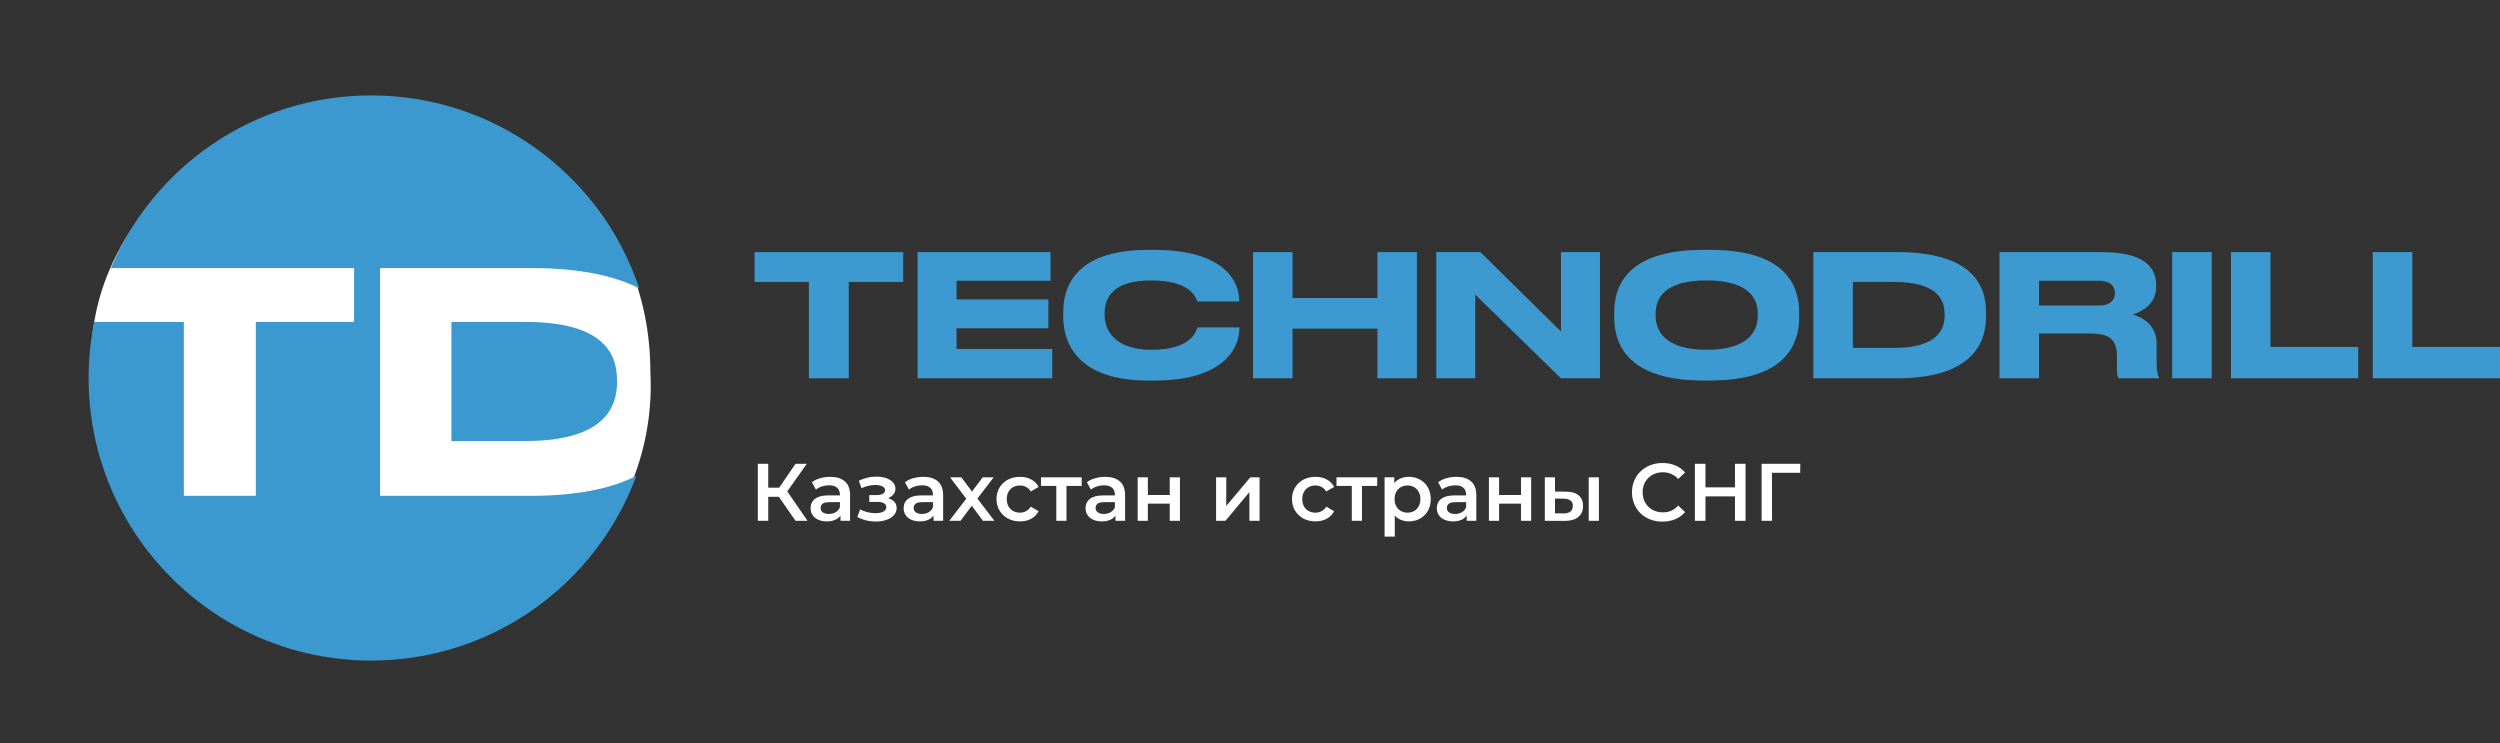 <svg width="148" height="44" viewBox="0 0 148 44" fill="none" xmlns="http://www.w3.org/2000/svg">
<rect x="0" y="0" width="148" height="44" fill="#333333" stroke="none"/>
<path d="M47.095 30.832L45.953 29.188L46.459 28.875L47.804 30.832H47.095ZM44.863 30.832V27.457H45.48V30.832H44.863ZM45.292 29.41V28.87H46.43V29.41H45.292ZM46.517 29.217L45.943 29.14L47.095 27.457H47.761L46.517 29.217Z" fill="white"/>
<path d="M49.757 30.832V30.311L49.723 30.2V29.289C49.723 29.113 49.67 28.976 49.564 28.88C49.458 28.78 49.297 28.73 49.082 28.73C48.937 28.73 48.794 28.753 48.653 28.797C48.514 28.843 48.397 28.905 48.301 28.985L48.065 28.547C48.203 28.441 48.367 28.362 48.556 28.311C48.749 28.256 48.948 28.229 49.154 28.229C49.527 28.229 49.814 28.319 50.017 28.499C50.223 28.675 50.325 28.95 50.325 29.323V30.832H49.757ZM48.947 30.866C48.754 30.866 48.585 30.833 48.441 30.769C48.296 30.702 48.183 30.61 48.103 30.494C48.026 30.375 47.987 30.242 47.987 30.094C47.987 29.95 48.021 29.82 48.089 29.704C48.159 29.588 48.273 29.497 48.431 29.429C48.588 29.361 48.797 29.328 49.058 29.328H49.805V29.728H49.101C48.895 29.728 48.757 29.762 48.686 29.829C48.616 29.893 48.58 29.974 48.58 30.07C48.58 30.179 48.624 30.266 48.711 30.331C48.797 30.395 48.918 30.427 49.072 30.427C49.22 30.427 49.352 30.393 49.467 30.326C49.586 30.258 49.671 30.159 49.723 30.027L49.824 30.388C49.766 30.539 49.662 30.657 49.511 30.74C49.363 30.824 49.175 30.866 48.947 30.866Z" fill="white"/>
<path d="M51.853 30.875C52.091 30.875 52.301 30.841 52.484 30.774C52.671 30.706 52.817 30.613 52.923 30.494C53.029 30.372 53.082 30.232 53.082 30.075C53.082 29.879 53 29.725 52.836 29.612C52.672 29.497 52.447 29.439 52.161 29.439L52.142 29.569C52.309 29.569 52.457 29.541 52.586 29.487C52.717 29.432 52.82 29.357 52.894 29.26C52.971 29.161 53.01 29.05 53.01 28.928C53.01 28.78 52.957 28.651 52.851 28.542C52.745 28.433 52.6 28.349 52.417 28.291C52.234 28.233 52.025 28.209 51.79 28.219C51.636 28.222 51.48 28.245 51.322 28.287C51.168 28.325 51.009 28.381 50.845 28.455L50.999 28.899C51.141 28.838 51.279 28.791 51.414 28.759C51.552 28.727 51.686 28.711 51.814 28.711C51.936 28.711 52.041 28.724 52.127 28.749C52.214 28.772 52.28 28.807 52.325 28.855C52.373 28.9 52.398 28.953 52.398 29.014C52.398 29.076 52.378 29.128 52.34 29.174C52.301 29.218 52.245 29.252 52.171 29.275C52.1 29.297 52.014 29.308 51.911 29.308H51.462V29.713H51.959C52.123 29.713 52.248 29.741 52.335 29.795C52.425 29.847 52.47 29.924 52.47 30.027C52.47 30.098 52.443 30.16 52.388 30.215C52.336 30.269 52.263 30.311 52.166 30.34C52.07 30.366 51.954 30.379 51.819 30.379C51.661 30.379 51.504 30.359 51.347 30.321C51.189 30.282 51.048 30.228 50.922 30.157L50.754 30.605C50.908 30.692 51.08 30.759 51.27 30.808C51.462 30.853 51.657 30.875 51.853 30.875Z" fill="white"/>
<path d="M55.264 30.832V30.311L55.231 30.2V29.289C55.231 29.113 55.178 28.976 55.072 28.88C54.966 28.78 54.805 28.73 54.59 28.73C54.445 28.73 54.302 28.753 54.161 28.797C54.022 28.843 53.905 28.905 53.809 28.985L53.572 28.547C53.711 28.441 53.874 28.362 54.064 28.311C54.257 28.256 54.456 28.229 54.662 28.229C55.035 28.229 55.322 28.319 55.525 28.499C55.73 28.675 55.833 28.95 55.833 29.323V30.832H55.264ZM54.455 30.866C54.262 30.866 54.093 30.833 53.948 30.769C53.804 30.702 53.691 30.61 53.611 30.494C53.534 30.375 53.495 30.242 53.495 30.094C53.495 29.95 53.529 29.82 53.596 29.704C53.667 29.588 53.781 29.497 53.939 29.429C54.096 29.361 54.305 29.328 54.566 29.328H55.313V29.728H54.609C54.403 29.728 54.265 29.762 54.194 29.829C54.124 29.893 54.088 29.974 54.088 30.07C54.088 30.179 54.132 30.266 54.218 30.331C54.305 30.395 54.426 30.427 54.58 30.427C54.728 30.427 54.859 30.393 54.975 30.326C55.094 30.258 55.179 30.159 55.231 30.027L55.332 30.388C55.274 30.539 55.17 30.657 55.019 30.74C54.871 30.824 54.683 30.866 54.455 30.866Z" fill="white"/>
<path d="M56.198 30.832L57.331 29.357L57.321 29.68L56.242 28.258H56.912L57.668 29.27H57.413L58.175 28.258H58.825L57.736 29.68L57.741 29.357L58.869 30.832H58.189L57.394 29.757L57.644 29.791L56.863 30.832H56.198Z" fill="white"/>
<path d="M60.387 30.866C60.117 30.866 59.876 30.809 59.663 30.697C59.455 30.581 59.291 30.424 59.172 30.224C59.053 30.025 58.993 29.799 58.993 29.545C58.993 29.288 59.053 29.061 59.172 28.865C59.291 28.666 59.455 28.51 59.663 28.397C59.876 28.285 60.117 28.229 60.387 28.229C60.637 28.229 60.857 28.28 61.047 28.383C61.24 28.483 61.386 28.63 61.486 28.826L61.023 29.096C60.946 28.974 60.851 28.884 60.739 28.826C60.629 28.769 60.51 28.74 60.382 28.74C60.234 28.74 60.101 28.772 59.982 28.836C59.863 28.9 59.77 28.994 59.702 29.116C59.635 29.235 59.601 29.378 59.601 29.545C59.601 29.712 59.635 29.856 59.702 29.979C59.77 30.098 59.863 30.189 59.982 30.253C60.101 30.318 60.234 30.35 60.382 30.35C60.51 30.35 60.629 30.321 60.739 30.263C60.851 30.205 60.946 30.115 61.023 29.993L61.486 30.263C61.386 30.456 61.24 30.605 61.047 30.711C60.857 30.814 60.637 30.866 60.387 30.866Z" fill="white"/>
<path d="M62.532 30.832V28.624L62.672 28.769H61.626V28.258H64.037V28.769H62.995L63.135 28.624V30.832H62.532Z" fill="white"/>
<path d="M66.035 30.832V30.311L66.002 30.2V29.289C66.002 29.113 65.949 28.976 65.843 28.88C65.737 28.78 65.576 28.73 65.361 28.73C65.216 28.73 65.073 28.753 64.932 28.797C64.793 28.843 64.676 28.905 64.58 28.985L64.344 28.547C64.482 28.441 64.645 28.362 64.835 28.311C65.028 28.256 65.227 28.229 65.433 28.229C65.806 28.229 66.093 28.319 66.296 28.499C66.501 28.675 66.604 28.95 66.604 29.323V30.832H66.035ZM65.226 30.866C65.033 30.866 64.864 30.833 64.719 30.769C64.575 30.702 64.462 30.61 64.382 30.494C64.305 30.375 64.266 30.242 64.266 30.094C64.266 29.95 64.3 29.82 64.368 29.704C64.438 29.588 64.552 29.497 64.71 29.429C64.867 29.361 65.076 29.328 65.337 29.328H66.084V29.728H65.38C65.174 29.728 65.036 29.762 64.965 29.829C64.895 29.893 64.859 29.974 64.859 30.07C64.859 30.179 64.903 30.266 64.989 30.331C65.076 30.395 65.197 30.427 65.351 30.427C65.499 30.427 65.631 30.393 65.746 30.326C65.865 30.258 65.95 30.159 66.002 30.027L66.103 30.388C66.045 30.539 65.941 30.657 65.79 30.74C65.642 30.824 65.454 30.866 65.226 30.866Z" fill="white"/>
<path d="M67.35 30.832V28.258H67.953V29.304H69.249V28.258H69.852V30.832H69.249V29.815H67.953V30.832H67.35Z" fill="white"/>
<path d="M71.992 30.832V28.258H72.594V29.954L74.016 28.258H74.566V30.832H73.963V29.135L72.546 30.832H71.992Z" fill="white"/>
<path d="M77.88 30.866C77.61 30.866 77.369 30.809 77.157 30.697C76.948 30.581 76.784 30.424 76.665 30.224C76.546 30.025 76.487 29.799 76.487 29.545C76.487 29.288 76.546 29.061 76.665 28.865C76.784 28.666 76.948 28.51 77.157 28.397C77.369 28.285 77.61 28.229 77.88 28.229C78.131 28.229 78.351 28.28 78.54 28.383C78.733 28.483 78.88 28.63 78.979 28.826L78.516 29.096C78.439 28.974 78.344 28.884 78.232 28.826C78.123 28.769 78.004 28.74 77.875 28.74C77.727 28.74 77.594 28.772 77.475 28.836C77.356 28.9 77.263 28.994 77.196 29.116C77.128 29.235 77.094 29.378 77.094 29.545C77.094 29.712 77.128 29.856 77.196 29.979C77.263 30.098 77.356 30.189 77.475 30.253C77.594 30.318 77.727 30.35 77.875 30.35C78.004 30.35 78.123 30.321 78.232 30.263C78.344 30.205 78.439 30.115 78.516 29.993L78.979 30.263C78.88 30.456 78.733 30.605 78.54 30.711C78.351 30.814 78.131 30.866 77.88 30.866Z" fill="white"/>
<path d="M80.026 30.832V28.624L80.166 28.769H79.12V28.258H81.53V28.769H80.489L80.629 28.624V30.832H80.026Z" fill="white"/>
<path d="M83.394 30.866C83.185 30.866 82.994 30.817 82.82 30.721C82.65 30.625 82.513 30.48 82.411 30.287C82.311 30.091 82.261 29.844 82.261 29.545C82.261 29.243 82.309 28.995 82.406 28.802C82.505 28.61 82.64 28.466 82.811 28.373C82.981 28.277 83.175 28.229 83.394 28.229C83.648 28.229 83.871 28.283 84.064 28.393C84.26 28.502 84.414 28.654 84.527 28.851C84.642 29.047 84.7 29.278 84.7 29.545C84.7 29.811 84.642 30.044 84.527 30.244C84.414 30.44 84.26 30.592 84.064 30.702C83.871 30.811 83.648 30.866 83.394 30.866ZM81.967 31.767V28.258H82.541V28.865L82.522 29.549L82.57 30.234V31.767H81.967ZM83.326 30.35C83.471 30.35 83.6 30.318 83.712 30.253C83.828 30.189 83.919 30.096 83.987 29.974C84.054 29.852 84.088 29.709 84.088 29.545C84.088 29.378 84.054 29.235 83.987 29.116C83.919 28.994 83.828 28.9 83.712 28.836C83.6 28.772 83.471 28.74 83.326 28.74C83.182 28.74 83.052 28.772 82.936 28.836C82.82 28.9 82.729 28.994 82.661 29.116C82.594 29.235 82.56 29.378 82.56 29.545C82.56 29.709 82.594 29.852 82.661 29.974C82.729 30.096 82.82 30.189 82.936 30.253C83.052 30.318 83.182 30.35 83.326 30.35Z" fill="white"/>
<path d="M86.829 30.832V30.311L86.795 30.2V29.289C86.795 29.113 86.742 28.976 86.636 28.88C86.53 28.78 86.369 28.73 86.154 28.73C86.01 28.73 85.867 28.753 85.725 28.797C85.587 28.843 85.47 28.905 85.373 28.985L85.137 28.547C85.275 28.441 85.439 28.362 85.629 28.311C85.822 28.256 86.021 28.229 86.226 28.229C86.599 28.229 86.887 28.319 87.089 28.499C87.295 28.675 87.398 28.95 87.398 29.323V30.832H86.829ZM86.019 30.866C85.826 30.866 85.658 30.833 85.513 30.769C85.368 30.702 85.256 30.61 85.175 30.494C85.098 30.375 85.06 30.242 85.06 30.094C85.06 29.95 85.094 29.82 85.161 29.704C85.232 29.588 85.346 29.497 85.503 29.429C85.661 29.361 85.87 29.328 86.13 29.328H86.877V29.728H86.173C85.968 29.728 85.829 29.762 85.759 29.829C85.688 29.893 85.653 29.974 85.653 30.07C85.653 30.179 85.696 30.266 85.783 30.331C85.87 30.395 85.99 30.427 86.144 30.427C86.292 30.427 86.424 30.393 86.54 30.326C86.659 30.258 86.744 30.159 86.795 30.027L86.897 30.388C86.839 30.539 86.734 30.657 86.583 30.74C86.435 30.824 86.247 30.866 86.019 30.866Z" fill="white"/>
<path d="M88.144 30.832V28.258H88.746V29.304H90.043V28.258H90.645V30.832H90.043V29.815H88.746V30.832H88.144Z" fill="white"/>
<path d="M94.051 30.832V28.258H94.654V30.832H94.051ZM92.706 29.106C93.037 29.106 93.288 29.18 93.458 29.328C93.632 29.476 93.719 29.684 93.719 29.954C93.719 30.234 93.622 30.453 93.429 30.61C93.24 30.764 92.97 30.84 92.62 30.837L91.453 30.832V28.258H92.055V29.101L92.706 29.106ZM92.567 30.393C92.743 30.396 92.878 30.359 92.971 30.282C93.065 30.205 93.111 30.093 93.111 29.945C93.111 29.797 93.065 29.691 92.971 29.627C92.881 29.559 92.746 29.524 92.567 29.521L92.055 29.516V30.388L92.567 30.393Z" fill="white"/>
<path d="M98.416 30.88C98.159 30.88 97.919 30.838 97.698 30.755C97.479 30.668 97.288 30.547 97.124 30.393C96.963 30.236 96.838 30.051 96.748 29.839C96.658 29.627 96.613 29.395 96.613 29.145C96.613 28.894 96.658 28.663 96.748 28.45C96.838 28.238 96.965 28.055 97.129 27.901C97.293 27.743 97.484 27.623 97.702 27.539C97.921 27.453 98.16 27.409 98.421 27.409C98.697 27.409 98.949 27.457 99.177 27.554C99.406 27.647 99.598 27.787 99.756 27.973L99.351 28.354C99.229 28.222 99.092 28.124 98.941 28.06C98.79 27.992 98.626 27.959 98.45 27.959C98.273 27.959 98.111 27.988 97.963 28.046C97.818 28.103 97.691 28.185 97.582 28.291C97.476 28.397 97.392 28.523 97.331 28.667C97.273 28.812 97.244 28.971 97.244 29.145C97.244 29.318 97.273 29.477 97.331 29.622C97.392 29.766 97.476 29.892 97.582 29.998C97.691 30.104 97.818 30.186 97.963 30.244C98.111 30.302 98.273 30.331 98.45 30.331C98.626 30.331 98.79 30.298 98.941 30.234C99.092 30.167 99.229 30.065 99.351 29.93L99.756 30.316C99.598 30.499 99.406 30.639 99.177 30.735C98.949 30.832 98.695 30.88 98.416 30.88Z" fill="white"/>
<path d="M102.71 27.457H103.336V30.832H102.71V27.457ZM100.964 30.832H100.338V27.457H100.964V30.832ZM102.758 29.386H100.911V28.851H102.758V29.386Z" fill="white"/>
<path d="M104.288 30.832V27.457H106.577L106.573 27.988H104.755L104.9 27.838L104.905 30.832H104.288Z" fill="white"/>
<path d="M47.886 22.395H50.246V16.691H53.469V14.924H44.672V16.691H47.886V22.395Z" fill="#3C9AD0"/>
<path d="M54.319 14.924V22.395H62.294V20.658H56.629V19.433H62.063V17.726H56.629V16.621H62.193V14.924H54.319Z" fill="#3C9AD0"/>
<path d="M68.356 22.526C72.624 22.526 73.368 20.437 73.368 19.493V19.383H70.887C70.827 19.553 70.586 20.708 68.165 20.708C65.986 20.708 65.394 19.543 65.394 18.66V18.539C65.394 17.605 65.906 16.601 68.145 16.601C70.515 16.601 70.817 17.645 70.877 17.846H73.358V17.735C73.358 16.862 72.685 14.793 68.356 14.793H67.944C63.526 14.793 62.943 17.133 62.943 18.489V18.78C62.943 20.106 63.616 22.526 67.944 22.526H68.356Z" fill="#3C9AD0"/>
<path d="M74.18 22.395H76.52V19.453H81.541V22.395H83.881V14.924H81.541V17.645H76.52V14.924H74.18V22.395Z" fill="#3C9AD0"/>
<path d="M85.027 14.924V22.395H87.337V17.444L92.408 22.395H94.718V14.924H92.408V19.624L87.638 14.924H85.027Z" fill="#3C9AD0"/>
<path d="M100.825 14.793C96.095 14.793 95.563 17.153 95.563 18.489V18.79C95.563 20.106 96.095 22.526 100.825 22.526H101.257C105.967 22.526 106.51 20.106 106.51 18.79V18.489C106.51 17.153 105.957 14.793 101.257 14.793H100.825ZM104.059 18.7C104.059 19.563 103.547 20.708 101.036 20.708C98.505 20.708 98.013 19.533 98.013 18.68V18.559C98.013 17.705 98.465 16.601 101.036 16.601C103.567 16.601 104.059 17.705 104.059 18.559V18.7Z" fill="#3C9AD0"/>
<path d="M107.349 22.395H112.31C116.679 22.395 117.572 20.367 117.572 18.76V18.459C117.572 16.782 116.628 14.924 112.3 14.924H107.349V22.395ZM109.689 16.691H112.119C114.811 16.691 115.122 17.846 115.122 18.609V18.669C115.122 19.433 114.77 20.598 112.119 20.598H109.689V16.691Z" fill="#3C9AD0"/>
<path d="M120.712 16.621H124.258C124.94 16.621 125.202 16.952 125.202 17.344V17.354C125.202 17.766 124.93 18.087 124.258 18.087H120.712V16.621ZM120.712 19.744H123.765C124.92 19.744 125.322 20.146 125.322 21.06V21.923C125.322 22.195 125.362 22.305 125.433 22.395H127.813V22.345C127.742 22.225 127.672 22.034 127.672 21.431V20.337C127.672 19.372 127.019 18.84 126.256 18.619C126.748 18.459 127.642 18.057 127.642 16.982V16.862C127.642 15.787 126.889 14.924 124.398 14.924H118.372V22.395H120.712V19.744Z" fill="#3C9AD0"/>
<path d="M130.932 14.924H128.592V22.395H130.932V14.924Z" fill="#3C9AD0"/>
<path d="M132.074 14.924V22.395H139.606V20.538H134.414V14.924H132.074Z" fill="#3C9AD0"/>
<path d="M140.469 14.924V22.395H148.001V20.538H142.809V14.924H140.469Z" fill="#3C9AD0"/>
<path d="M38.501 22C38.997 31 31.386 39 21.997 39C12.608 39 6.495 31 5.497 22.5C4.5 14 12.608 6 21.997 6C31.386 6 38.501 12.888 38.501 22Z" fill="white"/>
<path d="M31.455 29.352H22.502V15.869H31.436C34.341 15.869 36.401 16.333 37.843 17.071C35.624 10.433 29.358 5.649 21.974 5.649C15.044 5.649 9.098 9.863 6.56 15.869H20.962V19.059H15.144V29.353H10.885V19.059H5.576C5.36 20.131 5.246 21.241 5.246 22.378C5.246 31.617 12.736 39.106 21.974 39.106C29.175 39.106 35.313 34.556 37.671 28.175C36.245 28.895 34.242 29.352 31.455 29.352Z" fill="#3B99D0"/>
<path d="M26.723 19.059V26.108H31.108C35.893 26.108 36.527 24.006 36.527 22.629V22.52C36.527 21.143 35.965 19.059 31.108 19.059H26.723Z" fill="#3B99D0"/>
</svg>
